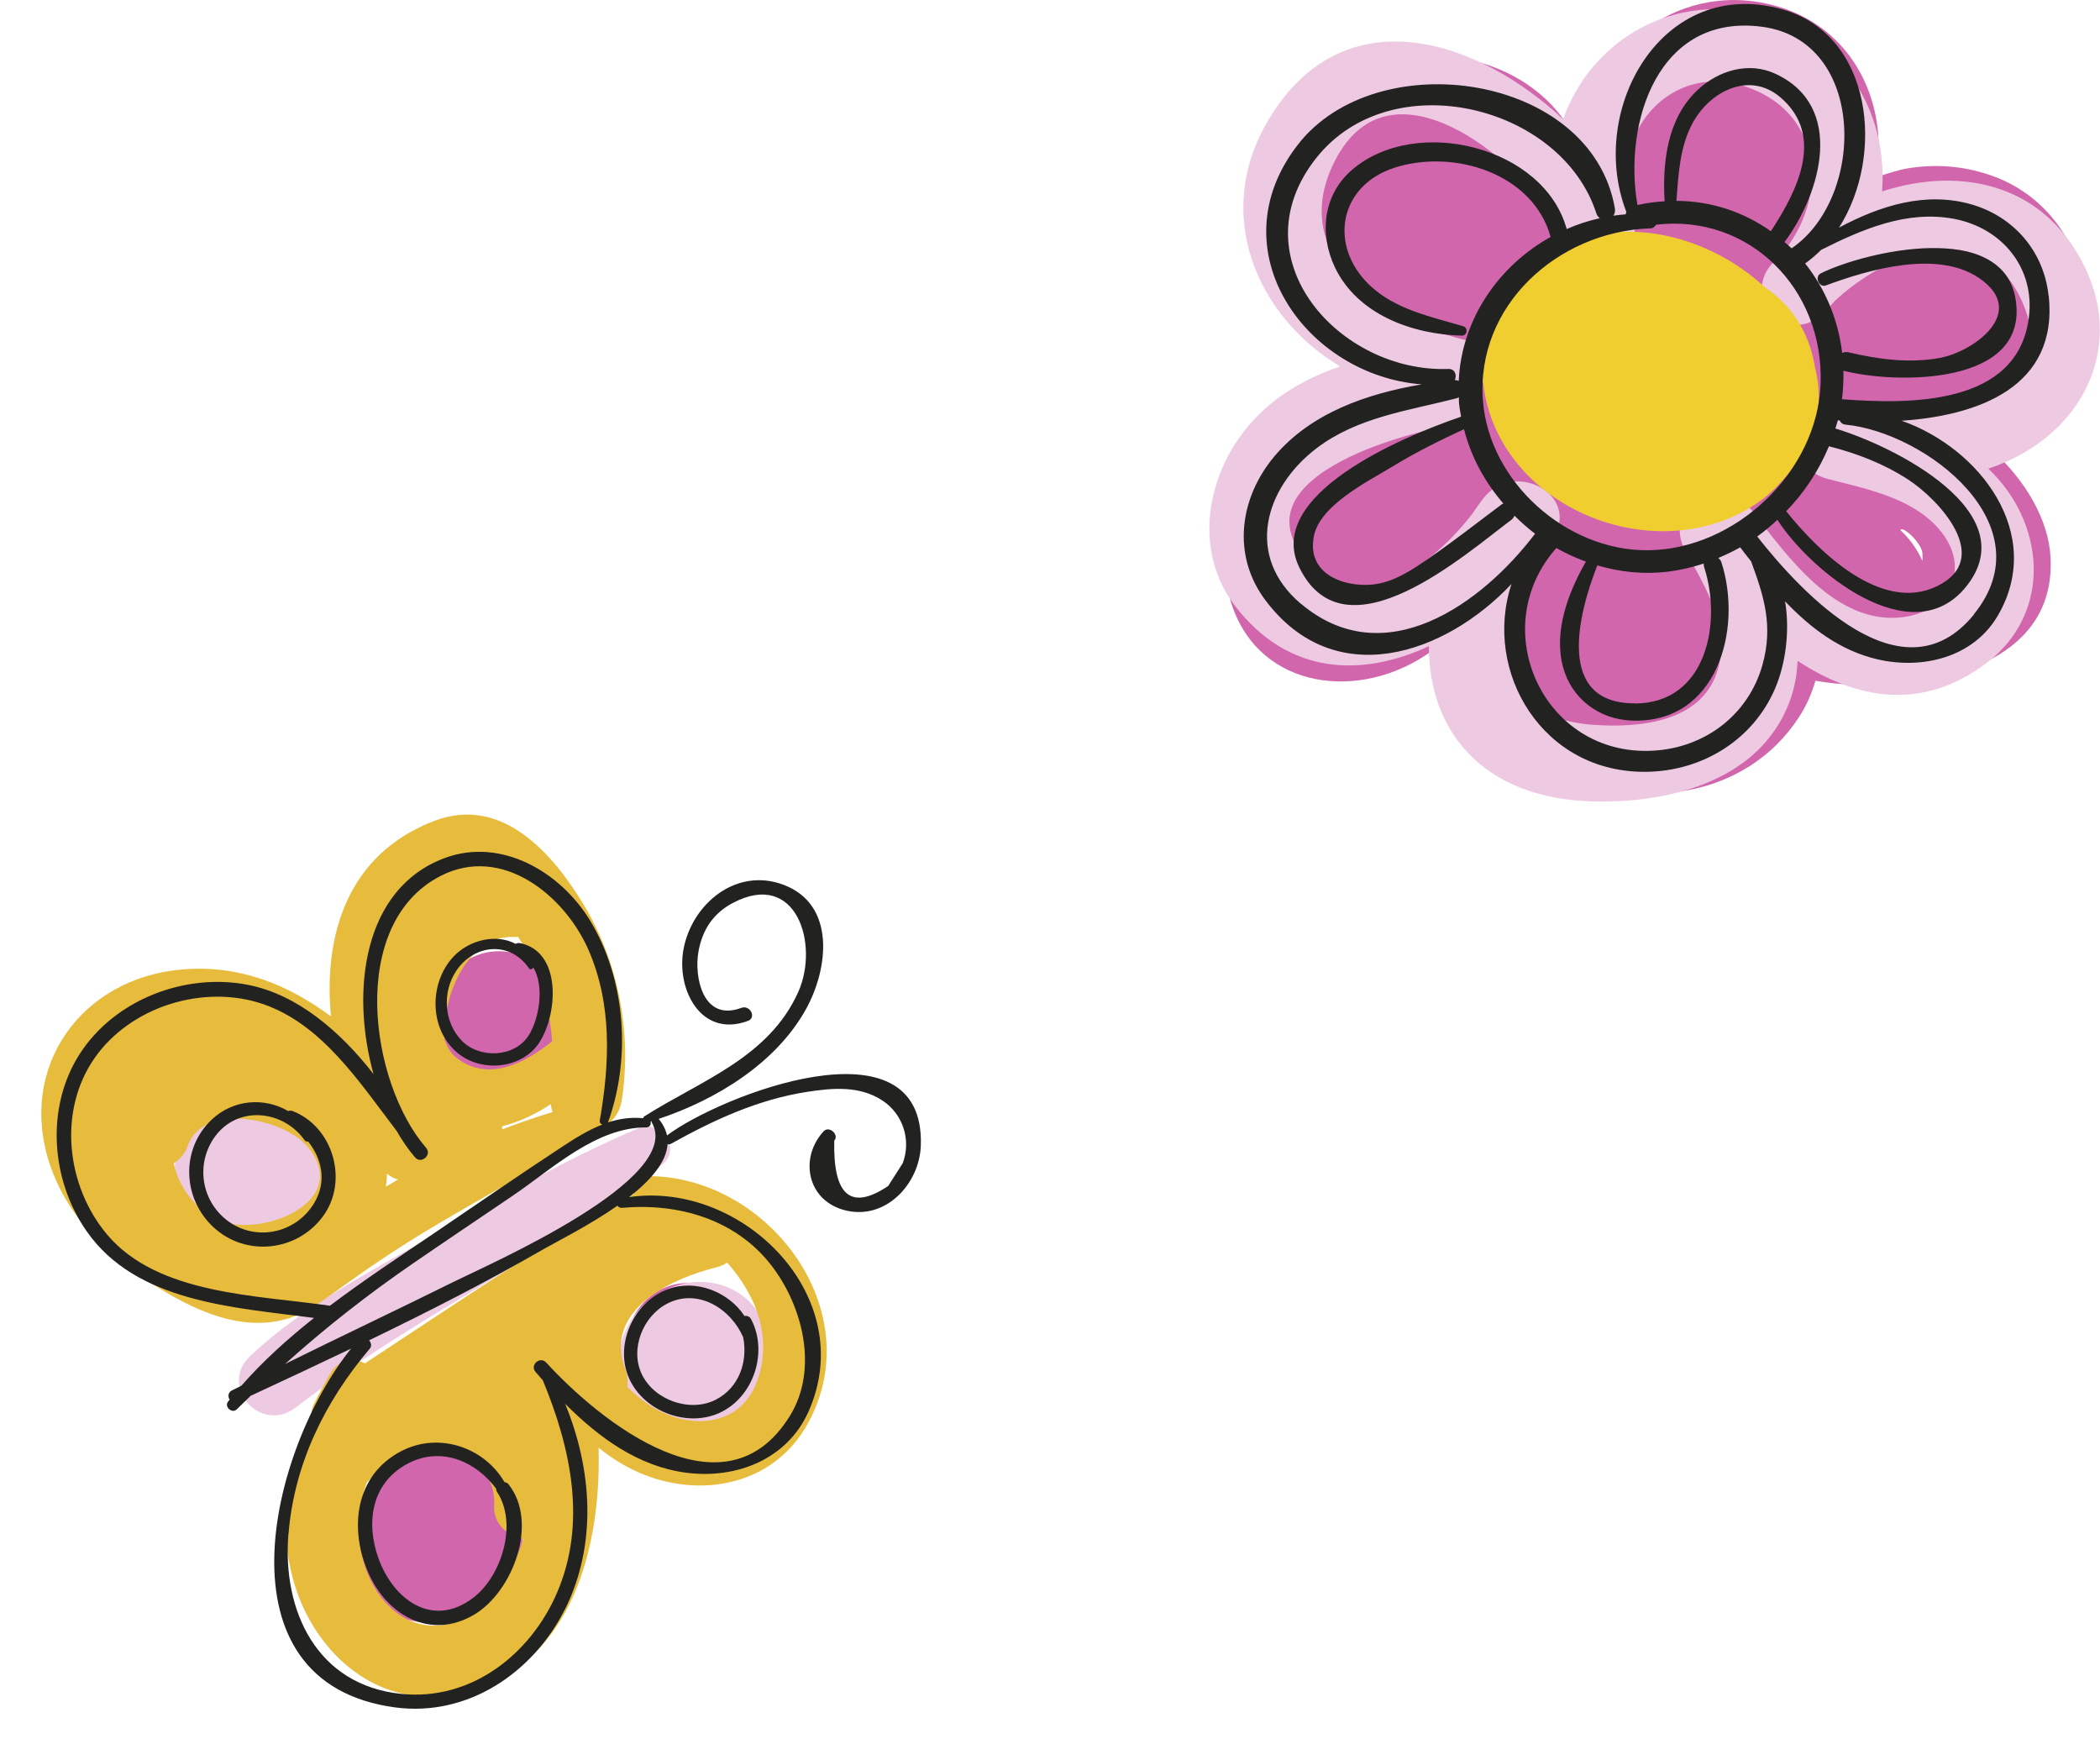 <svg width="283" height="235" viewBox="0 0 283 235" fill="none" xmlns="http://www.w3.org/2000/svg">
<g clip-path="url(#clip0_379_2)">
<path d="M268.509 60.734C268.866 60.621 269.222 60.528 269.579 60.397C285.985 54.206 284.671 29.927 268.941 23.867C264.999 22.352 260.813 21.997 256.646 22.763C256.233 22.838 254.638 23.268 252.798 23.886C254.694 13.654 249.382 2.637 237.538 0.374C224.473 -2.114 213.005 8.417 215.238 19.827C214.469 19.939 213.699 20.07 212.948 20.22C207.58 6.378 187.42 3.105 176.759 14.047C165.102 25.999 171.972 44.218 186.2 48.744C186.163 49.735 186.182 50.727 186.238 51.737C185.281 51.419 184.229 51.4 183.16 51.812C171.785 56.188 162.249 67.486 165.665 80.373C168.875 92.513 182.221 94.645 191.869 88.454C193.615 87.332 195.454 85.798 197.144 84.002C197.369 86.06 197.406 88.267 198.101 90.118C200.184 95.655 204.445 100.387 209.551 103.361C220.438 109.702 235.342 107.607 242.437 96.628C243.451 95.075 244.164 93.41 244.652 91.727C246.998 92.138 249.42 92.326 251.954 92.307C262.765 92.251 277.031 88.603 276.336 75.099C276.074 70.03 272.939 64.718 268.528 60.734L268.509 60.734ZM233.746 65.559C233.202 65.877 232.639 66.177 232.057 66.439C231.287 66.102 230.48 65.802 229.598 65.615C224.267 64.437 220.044 65.485 216.778 67.897C213.868 67.224 211.09 66.046 208.687 64.344C198.683 57.329 198.495 46.425 205.459 37.259C205.534 37.147 205.59 37.054 205.665 36.941C216.646 34.173 228.321 29.609 237.144 40.215C243.788 48.202 243.113 60.041 233.765 65.559L233.746 65.559ZM259.068 75.585C258.336 73.958 257.322 72.555 256.102 71.433C256.346 70.759 258.974 73.153 259.068 74.556C259.086 75.005 259.086 75.323 259.068 75.585Z" fill="#D266AD"/>
<path d="M281.442 37.054C276.111 24.69 264.286 22.333 253.624 25.794C254.412 15.843 249.213 5.836 238.045 2.319C225.656 -1.571 214.3 5.574 210.658 16.067C198.908 5.088 181.095 -0.524 171.09 15.899C163.206 28.805 169.438 42.721 180.607 49.38C175.201 51.213 170.302 54.206 166.904 59.125C162.268 65.84 161.273 74.93 166.454 81.664C173.699 91.091 183.685 91.203 192.564 87.07C192.507 98.161 199.527 107.626 214.769 108C223.76 108.206 234.534 105.905 239.602 97.731C241.329 94.944 242.118 92.026 242.249 89.052C249.983 94.121 258.88 96.029 267.74 89.314C273.896 84.657 275.604 77.025 272.676 69.974C271.55 67.243 269.898 65.017 267.946 63.147C271.212 62.062 274.272 60.397 276.937 57.909C282.812 52.41 284.595 44.442 281.423 37.054L281.442 37.054ZM247.561 54.131C241.536 53.626 240.485 62.997 246.153 64.493C251.109 65.784 257.04 66.906 260.776 70.722C266.125 76.184 262.878 82.655 255.895 83.216C247.261 83.909 240.86 74.987 236.261 68.982C232.263 63.764 223.741 68.197 227.158 74.294C230.011 79.401 233.371 84.9 231.325 90.736C229.053 97.264 221.076 98.105 214.807 97.675C199.696 96.628 201.93 83.534 207.993 74.35C208.425 73.771 208.838 73.191 209.232 72.611C213.155 66.663 203.995 61.837 199.884 67.168C199.377 67.841 198.889 68.515 198.439 69.207C193.408 75.735 183.591 83.778 176.402 75.903C166.454 64.998 187.308 58.901 194.29 57.573C196.731 57.105 197.932 55.122 198.12 53.009C201.104 51.681 201.724 46.78 197.838 45.901C187.289 43.526 173.793 35.333 179.443 22.614C186.989 5.667 206.341 22.614 211.409 32.452C213.831 37.147 222.015 33.874 220.1 28.805C216.271 18.611 224.924 7.669 235.98 11.934C245.74 15.712 246.21 26.804 240.353 33.893C239.771 34.454 239.227 35.052 238.701 35.651C234.722 40.29 240.879 46.593 245.478 42.403C246.116 41.823 246.679 41.206 247.242 40.57C253.999 34.211 266.576 29.011 272.094 39.785C279.865 54.991 255.952 54.823 247.599 54.112L247.561 54.131Z" fill="#EDCAE2"/>
<path d="M244.595 49.586C243.957 45.302 241.761 41.318 237.801 38.681C230.443 31.854 219.03 28.824 209.964 33.406C198.063 39.429 196.656 54.15 205.44 63.577C213.455 72.162 227.796 74.519 237.481 67.299C238.533 66.513 239.471 65.597 240.316 64.606C244.126 60.715 246.078 55.44 244.614 49.586L244.595 49.586Z" fill="#F1CE30"/>
<path d="M276.074 39.878C275.454 33.93 271.437 29.216 265.712 27.552C259.499 25.756 253.343 27.72 247.824 30.675C254.056 20.93 252.348 4.676 240.184 1.253C224.004 -3.292 213.906 14.72 219.124 28.431C219.124 28.468 219.161 28.487 219.18 28.524C219.124 28.637 219.105 28.768 219.086 28.88C218.523 28.917 217.96 28.992 217.416 29.067C217.603 28.805 217.697 28.45 217.622 28.057C214.45 9.913 185.581 5.78 174.919 19.471C163.826 33.724 176.046 50.614 191.606 51.793C184.192 53.046 176.665 55.646 171.747 61.482C167.017 67.112 165.985 74.837 170.527 80.878C179.875 93.336 194.76 88.173 203.694 78.69C199.79 90.474 207.862 104.297 222.033 103.997C229.466 103.848 236.224 99.695 239.19 92.831C240.616 89.52 241.236 85.087 240.56 81.028C244.014 84.657 248.03 87.687 253.023 88.847C259.105 90.249 265.956 88.585 269.241 82.936C275.623 71.975 266.857 60.416 256.271 56.694C266.538 56.001 277.388 52.186 276.092 39.859L276.074 39.878ZM237.481 3.61C251.559 5.499 251.447 26.635 241.442 33.462C241.142 33.163 240.804 32.901 240.485 32.621C245.421 25.981 248.706 14.346 239.283 9.951C235.642 8.249 231.55 9.502 228.734 12.158C224.68 15.992 224.023 21.847 224.323 27.122C223.122 27.196 221.902 27.346 220.663 27.627C218.748 16.479 223.441 1.74 237.481 3.61ZM238.645 31.162C235.023 28.581 230.63 27.084 225.919 27.066C226.182 23.549 226.369 19.771 228.096 16.591C230.386 12.345 235.698 9.539 239.903 13.093C245.984 18.256 242.23 25.7 238.645 31.162ZM222.371 30.769C222.765 30.769 223.028 30.544 223.16 30.283C235.698 28.786 245.834 38.906 245.346 51.755C244.896 63.577 233.878 74.051 222.071 74.145C211.109 74.238 200.71 64.961 199.847 54.037C198.833 41.169 209.945 31.218 222.371 30.769ZM246.473 60.135C250.227 61.089 253.831 62.473 257.097 64.587C261.301 67.299 268.697 75.267 261.038 78.989C253.493 82.655 245.008 74.257 240.71 68.889C243.169 66.364 245.121 63.39 246.473 60.135ZM220.288 94.776C209.57 94.776 212.704 82.693 215.257 76.184C218.279 77.081 221.47 77.418 224.68 77.044C226.369 76.838 228.002 76.464 229.598 75.94C229.598 76.09 229.598 76.24 229.654 76.427C232.076 83.834 230.03 94.795 220.288 94.795L220.288 94.776ZM202.568 67.86C202.568 67.86 202.474 67.897 202.437 67.916C199.152 70.367 195.905 72.929 192.507 75.267C190.461 76.67 188.228 78.185 185.731 78.653C182.071 79.363 175.97 77.848 177.059 72.256C177.866 68.066 184.361 64.867 187.589 62.903C190.705 60.995 193.971 59.368 197.294 57.834C198.232 61.538 200.091 64.961 202.587 67.841L202.568 67.86ZM177.341 21.342C187.402 8.529 210.414 14.103 215.126 28.749C215.22 29.048 215.407 29.254 215.595 29.404C214.056 29.74 212.554 30.245 211.128 30.863C208.087 19.752 190.893 15.487 182.259 22.838C178.317 26.186 177.735 31.461 179.893 36.025C182.953 42.403 190.349 45.059 197.012 45.228C197.744 45.228 197.876 44.161 197.181 43.956C192.808 42.665 188.059 41.711 184.624 38.475C178.992 33.163 180.381 24.952 188.059 22.558C196.036 20.07 206.604 23.399 208.969 31.929C201.986 35.8 196.956 43.002 196.58 51.325C196.43 51.251 196.261 51.213 196.055 51.213C196.355 50.577 196.092 49.679 195.173 49.717C180.55 50.24 166.698 34.903 177.322 21.361L177.341 21.342ZM175.313 81.365C167.768 75.005 170.339 65.784 177.453 60.378C182.991 56.188 189.786 55.347 196.318 53.663C196.43 53.626 196.524 53.57 196.599 53.514C196.599 53.757 196.599 54 196.618 54.262C196.674 54.898 196.787 55.534 196.9 56.151C188.697 58.938 170.396 66.757 175.088 76.445C181.282 89.183 197.613 74.538 203.676 70.049C203.882 69.88 204.014 69.693 204.089 69.487C204.971 70.348 205.872 71.171 206.867 71.919C199.696 81.383 186.576 90.867 175.313 81.346L175.313 81.365ZM237.519 89.576C235.623 96.347 229.729 100.78 222.765 101.154C207.993 101.977 200.128 84.675 209.739 73.846C211.015 74.575 212.348 75.174 213.718 75.679C211.315 79.868 209.344 85.124 210.64 89.894C211.785 94.14 215.464 96.908 219.837 97.095C231.381 97.582 234.891 84.825 231.982 75.772C231.888 75.51 231.738 75.323 231.55 75.192C232.564 74.762 233.558 74.294 234.516 73.752C234.985 74.388 235.473 75.005 235.98 75.641C237.669 80.224 239.002 84.283 237.519 89.557L237.519 89.576ZM266.013 82.805C256.44 94.552 242.869 79.999 236.806 72.293C237.763 71.601 238.664 70.853 239.527 70.049C243.976 76.951 257.622 88.154 264.962 79.045C273.052 69.001 255.22 60.098 247.336 57.741C247.449 57.367 247.58 56.993 247.674 56.619C247.73 56.619 247.749 56.656 247.805 56.656C247.843 56.656 247.88 56.656 247.918 56.656C248.03 56.937 248.293 57.18 248.687 57.217C259.537 58.265 275.792 70.778 265.994 82.786L266.013 82.805ZM248.218 53.85C248.387 52.578 248.443 51.269 248.425 49.96C248.425 49.96 248.425 49.96 248.443 49.96C255.295 51.737 273.54 52.092 271.625 40.308C269.879 29.591 251.447 33.837 245.384 36.829C244.483 37.278 245.121 38.812 246.078 38.456C251.822 36.324 261.02 33.65 266.651 37.428C273.446 42.01 265.994 47.397 261.376 48.239C257.284 48.968 253.117 48.426 249.119 47.472C248.781 47.397 248.5 47.453 248.256 47.566C247.711 42.964 245.909 38.831 243.263 35.501C244.032 34.959 244.746 34.342 245.421 33.668C250.977 30.881 257.003 28.281 263.366 29.497C269.879 30.75 274.272 36.193 273.408 42.815C271.888 54.692 257.359 54.486 248.199 53.794L248.218 53.85Z" fill="#222221"/>
</g>
<g clip-path="url(#clip1_379_2)">
<path d="M100.526 187.204C102.515 183.997 102.418 179.688 100.085 176.674C99.301 175.661 98.309 174.933 97.214 174.406C95.57 173.159 93.359 172.613 91.26 173.011C87.401 173.732 84.654 177.164 84.242 180.964C84.239 181.008 84.236 181.063 84.233 181.107C84.081 182.045 84.103 183.017 84.293 183.989C84.661 185.757 85.606 187.332 86.891 188.489C87.825 189.423 88.96 190.162 90.257 190.635C93.999 191.98 98.414 190.591 100.526 187.204Z" fill="#D266AD"/>
<path d="M72.593 142.708C75.616 140.1 76.263 135.61 74.222 132.197C71.674 127.943 66.281 126.939 62.276 129.801C62.241 129.832 62.206 129.863 62.17 129.893C60.929 130.725 59.906 131.935 59.27 133.469C57.817 136.945 58.998 141.271 62.156 143.393C65.26 145.489 69.781 145.143 72.604 142.698L72.593 142.708Z" fill="#D266AD"/>
<path d="M58.632 218.477C60.199 218.241 61.637 217.622 62.893 216.736C67.353 215.328 70.539 210.965 70.49 206.109C70.428 199.983 65.32 195.248 59.229 195.223C52.773 195.194 47.956 200.891 47.617 207.067C47.295 213.134 52.05 219.488 58.621 218.477L58.632 218.477Z" fill="#D266AD"/>
<path d="M101.64 189.563C103.302 187.27 103.922 184.323 103.397 181.608C103.587 176.988 100.103 173.3 95.418 172.796C90.481 172.253 85.509 175.501 83.951 180.194C80.542 190.475 95.103 198.596 101.64 189.574L101.64 189.563Z" fill="#EDCAE2"/>
<path d="M40.137 165.95C43.161 163.496 44.017 159.186 42.603 155.693C42.331 151.847 39.685 148.702 35.787 147.699C31.509 146.583 27.044 148.73 24.894 152.511C22.379 156.941 23.516 162.246 27.42 165.465C30.945 168.373 36.457 168.944 40.148 165.961L40.137 165.95Z" fill="#EDCAE2"/>
<path d="M39.853 189.667C55.513 177.589 73.766 169.281 89.258 156.905C91.975 154.728 88.973 150.797 85.997 152.052C76.338 156.142 67.24 161.428 58.149 166.616C49.807 171.379 40.782 176.086 33.744 182.691C29.368 186.796 35.143 193.297 39.853 189.656L39.853 189.667Z" fill="#EDCAE2"/>
<path d="M38.441 177.78C41.341 176.984 43.74 175.094 46.138 173.37C50.085 170.538 54.089 167.852 58.278 165.367C65.501 161.09 72.929 156.915 80.369 153.039C80.954 152.737 81.308 152.264 81.487 151.736C82.63 151.052 83.538 149.911 83.793 148.263C85.161 139.333 83.425 129.951 78.801 122.149C74.614 115.094 67.695 107.148 58.59 110.592C46.869 115.017 43.561 125.944 44.6 136.956C38.872 132.709 32.321 129.983 24.578 130.629C10.998 131.762 2.347 143.719 6.698 156.863C8.823 163.293 13.627 168.427 19.203 172.146C24.682 175.814 31.691 179.63 38.452 177.77L38.441 177.78ZM29.874 164.55C26.664 163.363 24.142 160.203 23.41 156.768C24.256 156.218 24.941 155.426 25.271 154.467C27.334 148.363 38.397 150.721 41.524 154.606C47.382 161.851 35.58 166.668 29.862 164.561L29.874 164.55ZM52 159.913C52.094 159.335 52.144 158.754 52.151 158.158C52.614 158.532 53.116 158.797 53.638 158.943C53.085 159.258 52.542 159.586 52 159.913ZM74.481 149.84C72.163 150.543 69.905 151.328 67.687 152.182C67.685 152.05 67.673 151.906 67.649 151.772C69.925 151.197 72.178 150.158 74.22 148.785C74.261 149.163 74.348 149.511 74.47 149.839L74.481 149.84ZM69.306 126.261C69.483 126.273 69.65 126.251 69.828 126.241C70.639 127.521 71.346 128.87 71.95 130.256C73.38 133.507 74.15 136.879 74.405 140.316C70.646 143.316 65.812 145.835 61.568 142.581C60.809 142 60.27 141.136 59.917 140.12C59.569 133.644 63.356 125.958 69.295 126.261L69.306 126.261Z" fill="#E7BC3D"/>
<path d="M60.609 228.405C76.176 225.906 81.088 209.936 80.663 195.072C82.858 196.853 85.32 198.298 88.15 199.196C95.991 201.689 104.54 199.432 108.728 192.06C117.315 176.945 103.883 158.831 87.789 158.482C86.329 158.45 85.379 159.709 85.353 160.921C72.893 167.766 61.088 175.903 49.184 183.713C47.631 182.924 45.691 183.102 44.529 185.052C43.704 186.442 43.017 187.763 42.299 189.203C41.851 190.1 41.897 191.062 42.247 191.935C38.392 198.657 37.411 206.786 39.932 214.236C42.904 223.04 50.865 229.975 60.609 228.405ZM102.028 186.115C99.853 192.078 93.418 192.724 88.329 189.832C86.921 189.031 85.671 188.02 84.518 186.883C84.633 186.163 84.587 185.377 84.276 184.562C81.219 176.524 90.457 172.273 96.653 170.74C97.149 170.619 97.596 170.406 97.99 170.135C101.956 174.561 104.146 180.357 102.028 186.115ZM49.185 211.067C47.915 207.242 48.123 203.351 49.428 199.777C51.65 197.38 54.596 195.428 57.892 195.176C62.491 194.814 66.882 198.034 66.599 202.879C66.454 205.351 68.425 207.006 70.518 207.335C69.303 211.389 67.16 214.906 63.721 217.266C57.471 221.564 51.337 217.576 49.185 211.067Z" fill="#E7BC3D"/>
<path d="M76.133 216.869C80.503 208.109 79.801 198.003 76.156 189.153C80.689 193.706 86.019 197.618 92.521 198.454C99.22 199.315 106.046 196.655 108.926 190.276C115.898 174.809 100.112 159.072 84.773 161.311C87.603 159.109 89.819 156.634 89.964 154.162C90.104 154.216 90.26 154.215 90.421 154.127C96.188 150.91 102.123 148.167 108.717 147.135C112.221 146.589 115.876 146.273 118.94 148.311C121.686 150.129 122.814 153.602 121.662 156.723C121.005 157.749 120.349 158.774 119.692 159.811C114.679 163.167 112.257 161.139 112.427 153.706C113.136 152.893 111.736 151.64 110.995 152.44C107.78 155.917 108.663 161.536 113.582 163.005C119.176 164.651 123.924 159.634 124.094 154.329C124.651 136.752 96.938 147.673 89.888 152.999C89.728 152.249 89.368 151.508 88.764 150.772C96.561 148.177 104.582 143.249 108.606 135.998C111.632 130.555 112.695 121.881 105.564 119.215C99.243 116.846 93.285 121.738 92.118 127.869C91.082 133.358 94.505 139.909 100.79 137.566C101.971 137.127 101.092 135.38 99.912 135.808C94.718 137.74 93.525 131.637 94.118 128.269C94.64 125.293 96.109 123.065 98.785 121.658C107.365 117.153 110.423 127.297 107.579 133.657C103.612 142.521 94.476 145.588 86.861 150.412C86.757 150.471 86.695 150.577 86.666 150.674C84.949 150.514 83.403 150.763 81.919 151.247C81.932 151.226 81.955 151.205 81.957 151.183C85.054 142.558 84.337 132.031 79.545 124.085C75.61 117.566 67.615 112.768 59.922 115.623C48.9 119.72 47.234 133.56 50.334 144.723C45.849 138.971 40.07 134.003 33.4 132.703C24.904 131.048 15.395 134.729 10.711 142.067C6.128 149.246 6.852 159.013 11.671 165.901C18.377 175.509 31.493 176.164 42.319 177.59C38.796 180.385 35.459 183.381 32.53 186.723C32.106 186.937 31.67 187.15 31.246 187.364C30.706 187.648 30.69 188.22 30.952 188.602C30.879 188.696 30.807 188.78 30.735 188.863C30.178 189.564 31.275 190.543 31.916 189.902C32.533 189.293 33.151 188.684 33.778 188.087C38.284 185.998 42.803 183.877 47.313 181.722C36.323 195.34 28.739 226.759 53.219 230.068C63.044 231.394 71.869 225.383 76.148 216.815L76.133 216.869ZM14.411 166.329C8.957 159.828 7.777 149.755 12.712 142.621C17.549 135.635 27.428 132.553 35.451 135.301C43.409 138.034 48.412 145.795 53.45 152.389C54.203 153.709 55.04 154.923 55.934 155.954C56.766 156.915 58.249 155.625 57.417 154.665C49.823 145.89 46.805 124.487 59.372 118.034C67.669 113.775 76.098 120.676 79.293 127.973C82.508 135.316 82.17 143.267 80.829 150.986C80.777 151.269 80.952 151.457 81.18 151.528C79.348 152.242 77.615 153.305 75.818 154.485C69.942 158.335 64.154 162.345 58.337 166.286C53.752 169.385 48.987 172.526 44.458 175.948C34.707 174.506 21.27 174.502 14.411 166.329ZM38.41 183.801C43.835 178.928 49.498 174.48 55.632 170.262C60.104 167.189 64.618 164.163 69.111 161.113C74.417 157.512 80.325 151.889 87.092 151.916C87.59 151.917 87.787 151.467 87.666 151.117C87.7 151.108 87.746 151.089 87.779 151.08C87.787 151.136 87.805 151.192 87.835 151.25C92.258 158.905 65.951 170.33 61.046 172.767C53.538 176.495 45.94 180.074 38.422 183.79L38.41 183.801ZM38.88 206.686C39.649 197.275 43.773 188.862 49.827 181.737C50.14 181.373 50.015 180.923 49.737 180.606C57.639 176.784 65.463 172.801 73.013 168.458C74.996 167.313 79.396 165.139 83.211 162.463C83.331 162.648 83.555 162.784 83.833 162.759C91.391 162.067 99.138 164.301 103.927 170.481C108.176 175.963 110.336 184.481 106.454 190.781C97.646 205.065 80.869 191.545 73.617 183.61C72.782 182.693 71.358 183.932 72.17 184.869C72.488 185.243 72.818 185.607 73.147 185.983C76.918 195.083 79.127 205.193 75.066 214.624C71.48 222.941 63.478 229.228 54.062 228.25C42.72 227.075 38.02 217.117 38.867 206.707L38.88 206.686Z" fill="#222221"/>
<path d="M43.521 163.906C47.01 159.168 44.935 151.836 39.418 149.709C39.202 149.629 39.001 149.648 38.831 149.714C35.666 147.857 31.462 148.102 28.528 150.871C24.327 154.844 24.577 161.468 28.756 165.357C33.102 169.401 40.009 168.665 43.521 163.906ZM30.559 164.409C27.044 161.679 26.374 156.681 28.996 153.119C32.106 148.906 38.162 149.602 41.037 153.624C41.168 153.809 41.353 153.855 41.533 153.823C43.379 156.176 44.081 159.223 42.335 162.117C39.852 166.239 34.391 167.381 30.549 164.408L30.559 164.409Z" fill="#222221"/>
<path d="M63.911 217.566C69.128 214.466 72.616 205.15 68.532 200.01C68.389 199.823 68.195 199.744 67.987 199.719C65.278 195.047 59.185 192.925 54.136 195.507C47.802 198.752 47.012 206.011 49.666 211.992C52.204 217.712 58.061 221.031 63.911 217.566ZM51.017 210.032C49.272 205.194 50.012 199.817 54.974 197.207C59.442 194.862 64.133 196.911 66.864 200.603C66.854 200.745 66.888 200.891 66.979 201.03C69.784 205.256 67.642 212.358 63.765 215.306C58.218 219.519 52.956 215.425 51.017 210.021L51.017 210.032Z" fill="#222221"/>
<path d="M72.677 140.475C75.147 136.715 75.773 128.265 70.092 127.087C69.863 127.038 69.649 127.09 69.487 127.189C66.902 125.779 63.211 126.632 61.071 128.948C57.784 132.509 57.829 138.733 61.68 141.905C64.912 144.561 70.33 144.055 72.688 140.476L72.677 140.475ZM62.246 140.244C59.789 137.762 59.579 133.656 61.5 130.796C63.914 127.209 68.73 126.763 71.271 130.464C71.463 130.731 71.761 130.596 71.876 130.362C73.387 132.923 72.672 137.265 71.246 139.518C69.337 142.521 64.641 142.678 62.246 140.255L62.246 140.244Z" fill="#222221"/>
<path d="M96.977 190.373C101.572 188.279 103.545 182.191 101.229 177.777C101.024 177.377 100.666 177.265 100.329 177.33C98.21 174.099 93.854 172.337 90.062 173.691C85.544 175.305 82.898 180.862 84.621 185.357C86.411 190.012 92.416 192.458 96.966 190.383L96.977 190.373ZM86.523 185.243C84.838 181.82 86.626 177.331 89.964 175.637C94.093 173.545 98.521 176.381 100.157 180.208C100.791 183.439 99.634 186.956 96.5 188.587C93.044 190.383 88.227 188.711 86.523 185.243Z" fill="#222221"/>
</g>
<defs>
<clipPath id="clip0_379_2">
<rect width="120" height="108" fill="white" transform="translate(163)"/>
</clipPath>
<clipPath id="clip1_379_2">
<rect width="120.799" height="118.616" fill="white" transform="translate(126.816 114.055) rotate(93.866)"/>
</clipPath>
</defs>
</svg>
